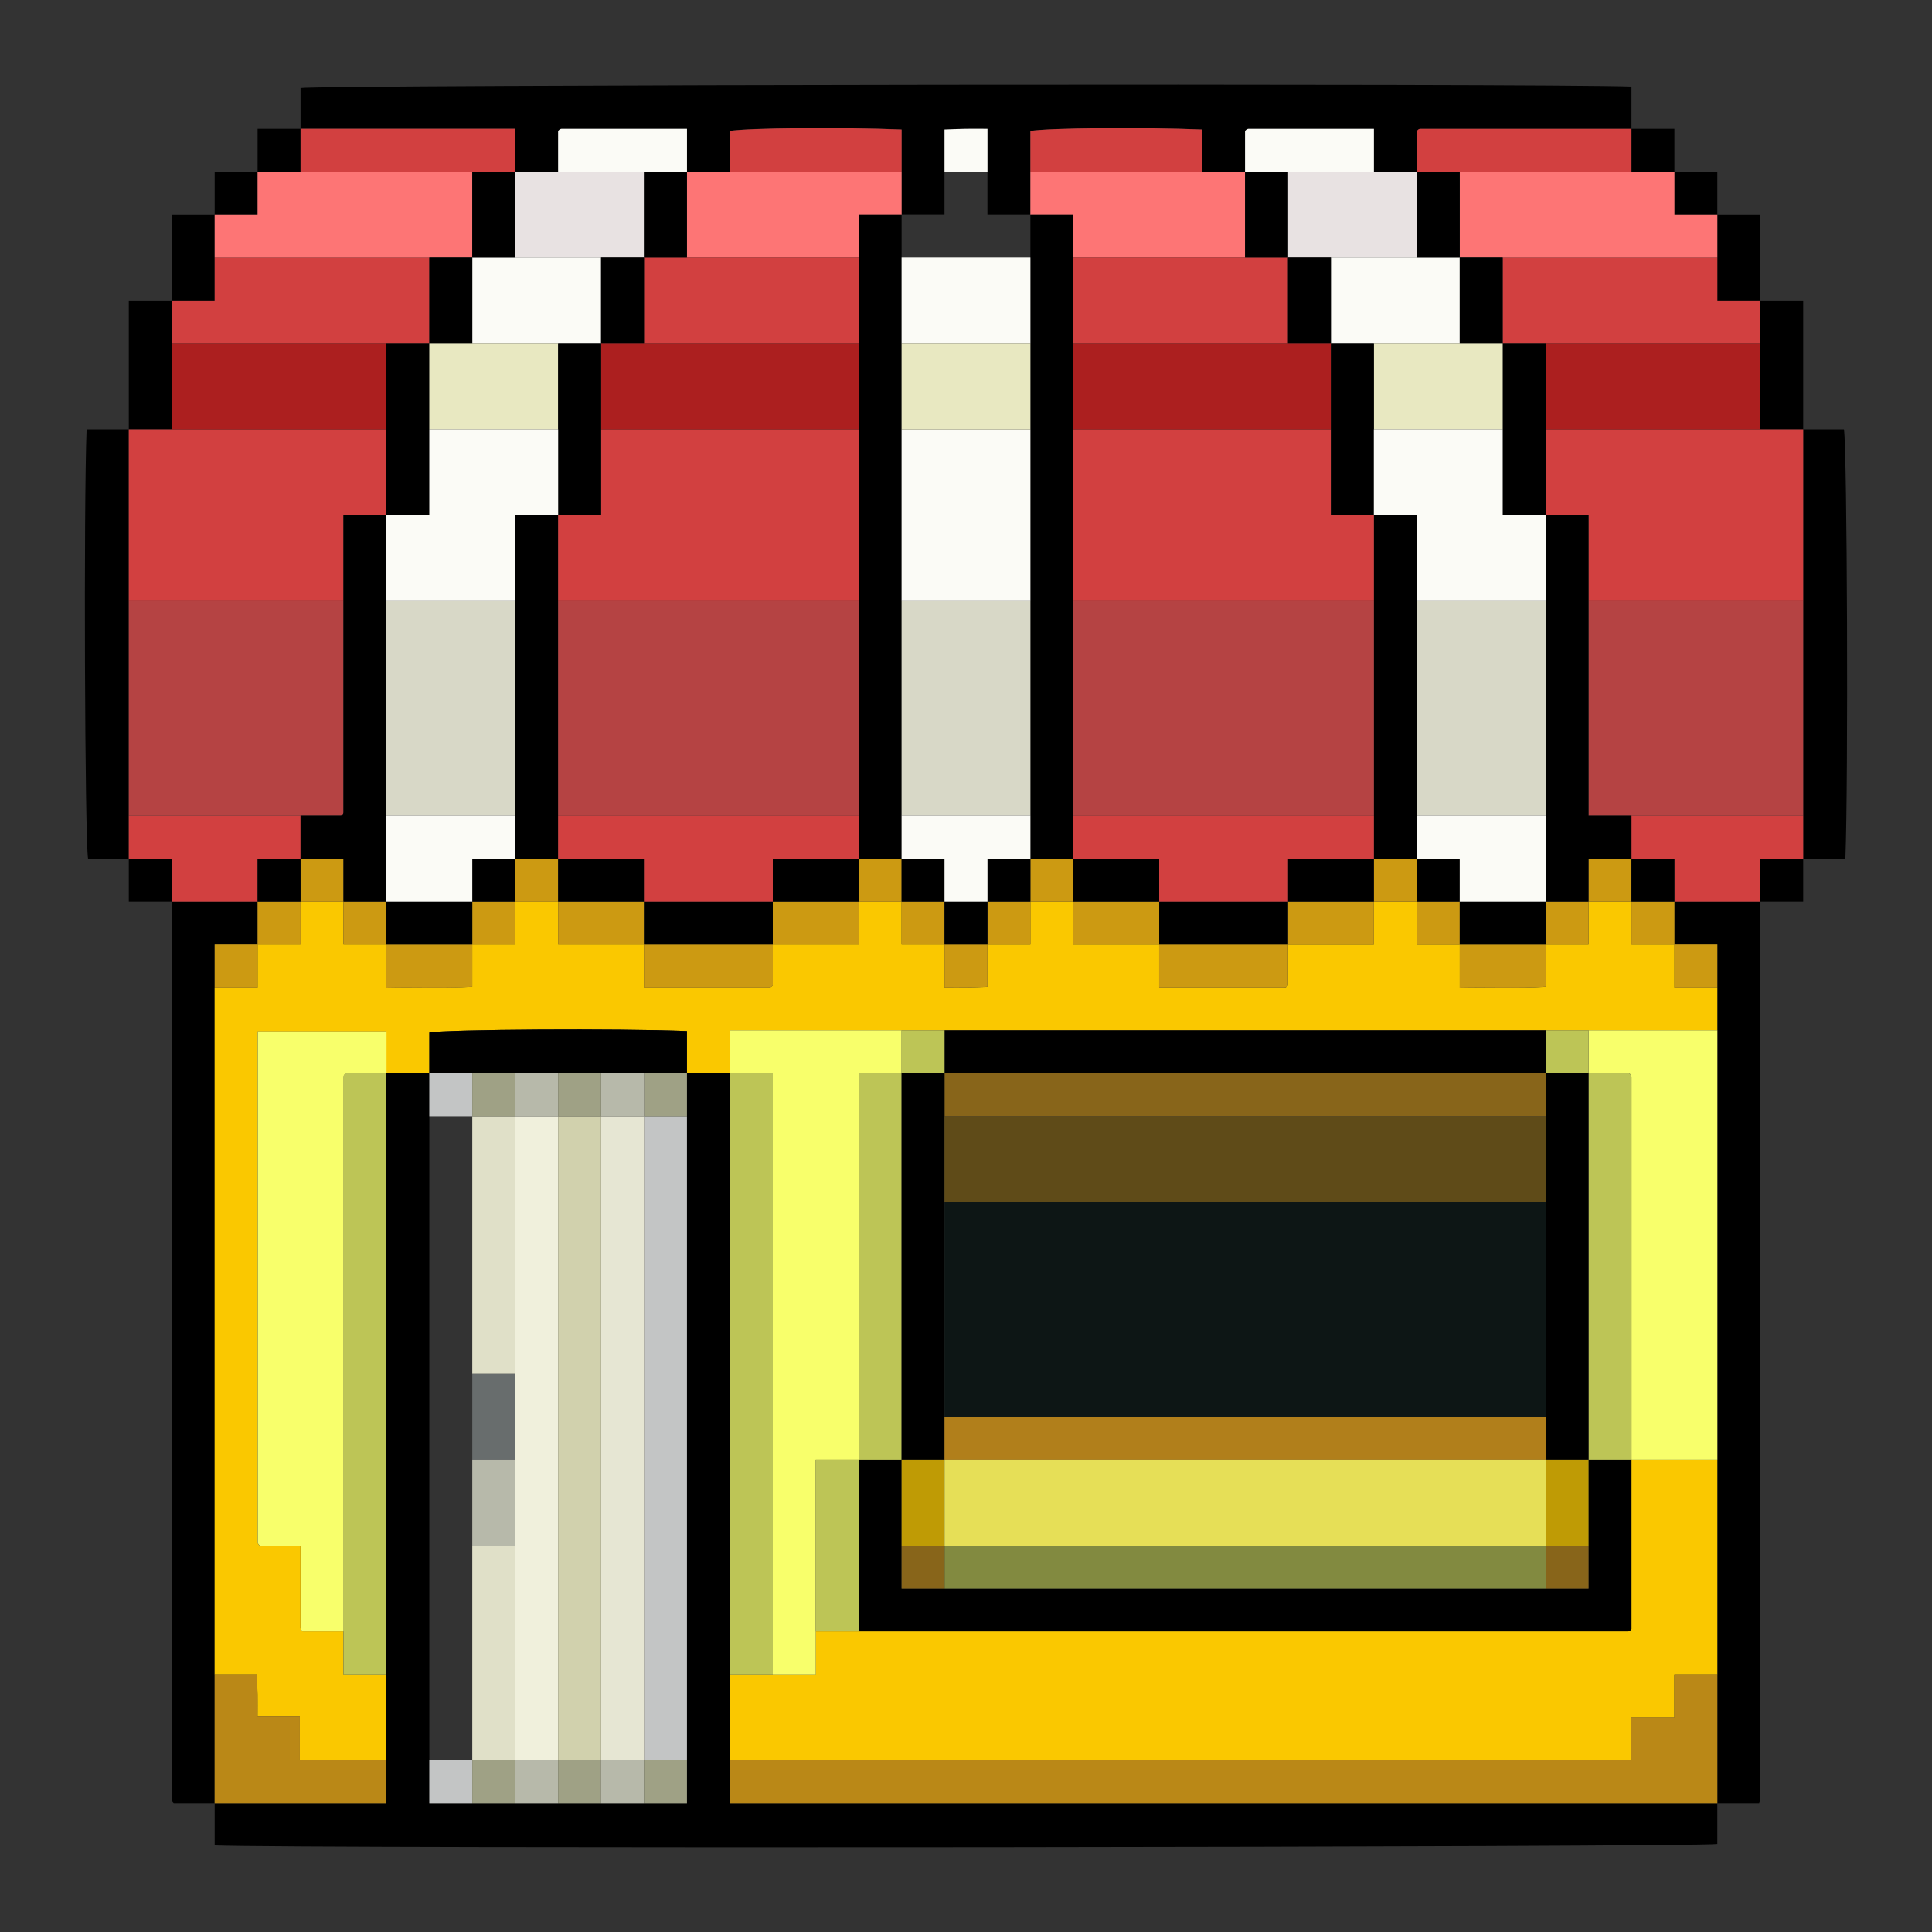 <svg width="450" height="450" viewBox="0 0 450 450" fill="none" xmlns="http://www.w3.org/2000/svg">
    <rect x="0" y="0" width="450" height="450" fill="#333333" stroke="none"/>
    <g clip-path="url(#clip0_2572_2867)">
        <path
            d="M400 420V429.5C395.39 430.28 70.02 430.61 50 429.84V420H90V250H100V420H160V250H170V420H400Z"
            fill="black" />
        <path
            d="M70 30V20.5C74.6 19.72 360.13 19.39 380 20.16V30C363.58 30 347.16 30 330.74 30C330.6 30 330.44 30.09 330.32 30.18C330.19 30.27 330.1 30.42 330 30.54V39.99H320V29.99C310.03 29.99 300.4 29.99 290.77 29.99C290.63 29.99 290.46 30.06 290.34 30.15C290.21 30.24 290.11 30.38 289.99 30.5V39.98H279.99V30.15C265.84 29.57 244.12 29.77 239.99 30.49V49.98H229.99V29.98C228.02 29.98 226.38 29.96 224.74 29.98C223.15 30.01 221.55 30.09 219.99 30.14V49.97H209.99V30.14C195.84 29.56 174.12 29.76 169.99 30.48V39.97H159.99V29.97C150.02 29.97 140.39 29.97 130.76 29.97C130.62 29.97 130.45 30.04 130.33 30.13C130.2 30.22 130.1 30.36 129.98 30.48V39.96H119.98V29.96H69.98L70 30Z"
            fill="black" />
        <path
            d="M50 420H40.46C40.37 419.9 40.24 419.79 40.16 419.65C40.08 419.52 40 419.36 40 419.22C40 349.48 40 279.74 40 210H60V220H50V420Z"
            fill="black" />
        <path
            d="M410 210C410 279.74 410 349.48 410 419.22C410 419.36 409.9 419.51 409.73 420H400.01V220H390.01V210H410.01H410Z"
            fill="black" />
        <path d="M30 200H20.51C19.75 195.58 19.47 117.65 20.17 100H30V200Z"
            fill="black" />
        <path d="M420 100H429.49C430.25 104.42 430.53 182.35 429.83 200H420V100Z" fill="black" />
        <path d="M30 100V70H40V100H30Z" fill="black" />
        <path d="M410 70H420V100H410V70Z" fill="black" />
        <path d="M400 50H410V70H400V50Z" fill="black" />
        <path d="M40 70V50H50V70H40Z" fill="black" />
        <path d="M40 210H30V200H40V210Z" fill="black" />
        <path d="M420 200V210H410V200H420Z" fill="black" />
        <path d="M60 40V30H70V40H60Z" fill="black" />
        <path d="M390 40H400V50H390V40Z" fill="black" />
        <path d="M50 50V40H60V50H50Z" fill="black" />
        <path d="M380 30H390V40H380V30Z" fill="black" />
        <path
            d="M400 230V240H170V250H160V240.17C144.09 239.53 104.27 239.77 100 240.51V250H90V240.25H60C60 280.07 60 319.64 60 359.22C60 359.37 60.07 359.53 60.15 359.65C60.24 359.79 60.37 359.89 60.64 360.17H69.99C69.99 366.64 69.99 372.93 69.99 379.23C69.99 379.37 70.07 379.53 70.15 379.66C70.24 379.79 70.38 379.89 70.5 380H79.98V390H89.98V410H69.82V399.83H59.98C59.98 398.03 60 396.39 59.98 394.75C59.95 393.16 59.87 391.56 59.82 390H49.99V230H59.99V220H69.99V210H79.99V220H89.99V230.03C96.89 229.88 103.45 230.21 109.99 229.81V219.99H119.99V209.99H129.99V219.99H149.99V229.99C159.96 229.99 169.59 229.99 179.22 229.99C179.36 229.99 179.53 229.91 179.65 229.83C179.78 229.74 179.88 229.6 180 229.48V220H200V210H210V220H220V230C221.97 230 223.61 230.02 225.25 230C226.84 229.97 228.44 229.89 230 229.84V220.01H240V210.01H250V220.01H270V230.01C279.97 230.01 289.6 230.01 299.23 230.01C299.37 230.01 299.54 229.94 299.66 229.85C299.79 229.76 299.89 229.62 300.01 229.5V220.02H320.01V210.02H330.01V220.02H340.01V230.05C346.91 229.9 353.47 230.23 360.01 229.83V220.01H370.01V210.01H380.01V220.01H390.01V230.01H400.01L400 230Z"
            fill="#FAC800" />
        <path
            d="M400 340V390H389.98V400.05H379.93V410H170V390H190V380H200C259.75 380 319.51 380 379.26 380C379.4 380 379.56 379.91 379.68 379.82C379.81 379.72 379.9 379.58 380 379.46V340.01H400V340Z"
            fill="#FAC800" />
        <path d="M170 410H379.93V400.05H389.98V390H400V420H170V410Z" fill="#BA8817" />
        <path d="M160 260V410H150V260H160Z" fill="#C3C5C5" />
        <path d="M180 390H170V250H180V390Z" fill="#BDC556" />
        <path
            d="M90 390H80V380C80 336.92 80 293.85 80 250.77C80 250.63 80.08 250.47 80.16 250.34C80.25 250.21 80.39 250.11 80.51 250H89.99V390H90Z"
            fill="#BDC556" />
        <path
            d="M50 390H59.83C59.89 391.56 59.97 393.16 59.99 394.75C60.02 396.39 59.99 398.03 59.99 399.83H69.83V410H89.99V420H49.99V390H50Z"
            fill="#BA8817" />
        <path d="M110 260H100V250H110V260Z" fill="#C3C5C5" />
        <path d="M160 260H150V250H160V260Z" fill="#9FA185" />
        <path d="M100 410H110V420H100V410Z" fill="#C3C5C5" />
        <path d="M110 420V410H120V420H110Z" fill="#9FA185" />
        <path d="M120 420V410H130V420H120Z" fill="#B7B9AA" />
        <path d="M130 420V410H140V420H130Z" fill="#9FA185" />
        <path d="M140 420V410H150V420H140Z" fill="#B7B9AA" />
        <path d="M150 420V410H160V420H150Z" fill="#9FA185" />
        <path d="M210 40V50H200V60H160V40H210Z" fill="#FD7575" />
        <path d="M240 50V40H290V60H250V50H240Z" fill="#FD7575" />
        <path d="M120 40H150V60H120V40Z" fill="#E8E2E2" />
        <path d="M320 40H330V60H300V40H320Z" fill="#E8E2E2" />
        <path d="M70 40V30H120V40H70Z" fill="#D24040" />
        <path
            d="M380 30V40H330V30.55C330.11 30.43 330.2 30.29 330.32 30.19C330.44 30.1 330.6 30.01 330.74 30.01C347.16 30.01 363.58 30.01 380 30.01V30Z"
            fill="#D24040" />
        <path d="M280 40H240V30.51C244.13 29.79 265.85 29.59 280 30.17V40Z" fill="#D24040" />
        <path d="M210 40H170V30.51C174.13 29.79 195.85 29.59 210 30.17V40Z" fill="#D24040" />
        <path
            d="M320 40H290V30.52C290.11 30.4 290.21 30.26 290.35 30.17C290.47 30.09 290.63 30.01 290.78 30.01C300.41 30.01 310.04 30.01 320.01 30.01V40.01L320 40Z"
            fill="#FBFBF6" />
        <path
            d="M150 40H130V30.52C130.11 30.4 130.21 30.26 130.35 30.17C130.47 30.09 130.63 30.01 130.78 30.01C140.41 30.01 150.04 30.01 160.01 30.01V40.01H150.01L150 40Z"
            fill="#FBFBF6" />
        <path
            d="M230 40H220V30.17C221.56 30.11 223.16 30.03 224.75 30.01C226.39 29.98 228.03 30.01 230 30.01V40.01V40Z"
            fill="#FBFBF6" />
        <path d="M40 210V200H30V190H70V200H60V210H40Z" fill="#D24040" />
        <path d="M70 210V220H60V210H70Z" fill="#CC9A12" />
        <path d="M60 220V230H50V220H60Z" fill="#CC9A12" />
        <path
            d="M400 340H380C380 310.25 380 280.51 380 250.76C380 250.62 379.92 250.46 379.83 250.34C379.74 250.21 379.6 250.11 379.48 250H370.01V240H400.01V340H400Z"
            fill="#F8FF6B" />
        <path d="M420 200H410V210H390V200H380V190H420V200Z" fill="#D24040" />
        <path d="M390 220H380V210H390V220Z" fill="#CC9A12" />
        <path d="M400 230H390V220H400V230Z" fill="#CC9A12" />
        <path
            d="M70 190H30V140H80C80 156.42 80 172.84 80 189.26C80 189.4 79.91 189.56 79.82 189.68C79.73 189.81 79.58 189.9 79.46 190H70.01H70Z"
            fill="#B54343" />
        <path d="M80 140H30V100H90V120H80V140Z" fill="#D24040" />
        <path d="M420 190H370V140H420V190Z" fill="#B54343" />
        <path d="M420 140H370V120H360V100H420V140Z" fill="#D24040" />
        <path d="M40 70H50V60H100V80H40V70Z" fill="#D24040" />
        <path d="M40 80H90V100H40V80Z" fill="#AC1F1F" />
        <path d="M400 60V70H410V80H350V60H400Z" fill="#D24040" />
        <path d="M360 80H410V100H360V80Z" fill="#AC1F1F" />
        <path d="M400 60H340V40H390V50H400V60Z" fill="#FD7575" />
        <path d="M100 60H50V50H60V40H110V60H100Z" fill="#FD7575" />
        <path d="M180 390V250H170V240H210V250H200V340H190V390H180Z" fill="#F8FF6B" />
        <path
            d="M90 250H80.52C80.4 250.11 80.26 250.21 80.17 250.34C80.09 250.46 80.01 250.62 80.01 250.77C80.01 293.85 80.01 336.92 80.01 380H70.53C70.41 379.89 70.27 379.79 70.18 379.66C70.1 379.54 70.02 379.38 70.02 379.23C70.02 372.93 70.02 366.64 70.02 360.17H60.67C60.4 359.89 60.27 359.78 60.18 359.65C60.1 359.52 60.03 359.36 60.03 359.22C60.03 319.65 60.03 280.07 60.03 240.25H90.03V250H90Z"
            fill="#F8FF6B" />
        <path d="M220 240H360V250H220V240Z" fill="black" />
        <path d="M160 250H100V240.51C104.27 239.77 144.09 239.53 160 240.17V250Z" fill="black" />
        <path
            d="M300 220V229.48C299.89 229.6 299.79 229.74 299.65 229.83C299.53 229.91 299.37 229.99 299.22 229.99C289.59 229.99 279.96 229.99 269.99 229.99V219.99H299.99L300 220Z"
            fill="#CC9A12" />
        <path
            d="M180 220V229.48C179.89 229.6 179.79 229.74 179.65 229.83C179.53 229.91 179.37 229.99 179.22 229.99C169.59 229.99 159.96 229.99 149.99 229.99V219.99H179.99L180 220Z"
            fill="#CC9A12" />
        <path d="M150 220H130V210H150V220Z" fill="#CC9A12" />
        <path d="M200 210V220H180V210H200Z" fill="#CC9A12" />
        <path d="M270 220H250V210H270V220Z" fill="#CC9A12" />
        <path d="M320 210V220H300V210H320Z" fill="#CC9A12" />
        <path d="M110 220V229.82C103.46 230.22 96.9 229.88 90 230.04V220.01H110V220Z" fill="#CC9A12" />
        <path d="M360 220V229.82C353.46 230.22 346.9 229.88 340 230.04V220.01H360V220Z"
            fill="#CC9A12" />
        <path d="M220 240V250H210V240H220Z" fill="#BDC556" />
        <path d="M360 250V240H370V250H360Z" fill="#BDC556" />
        <path d="M240 210V220H230V210H240Z" fill="#CC9A12" />
        <path d="M220 220H210V210H220V220Z" fill="#CC9A12" />
        <path d="M120 210V220H110V210H120Z" fill="#CC9A12" />
        <path d="M90 220H80V210H90V220Z" fill="#CC9A12" />
        <path d="M380 210H370V200H380V210Z" fill="#CC9A12" />
        <path d="M330 210H320V200H330V210Z" fill="#CC9A12" />
        <path d="M250 210H240V200H250V210Z" fill="#CC9A12" />
        <path d="M210 210H200V200H210V210Z" fill="#CC9A12" />
        <path
            d="M230 220V229.83C228.44 229.89 226.84 229.97 225.25 229.99C223.61 230.02 221.97 229.99 220 229.99V219.99H230V220Z"
            fill="#CC9A12" />
        <path d="M370 210V220H360V210H370Z" fill="#CC9A12" />
        <path d="M130 210H120V200H130V210Z" fill="#CC9A12" />
        <path d="M340 220H330V210H340V220Z" fill="#CC9A12" />
        <path d="M80 210H70V200H80V210Z" fill="#CC9A12" />
        <path
            d="M380 340V379.45C379.89 379.57 379.81 379.72 379.68 379.81C379.56 379.9 379.4 379.99 379.26 379.99C319.51 379.99 259.75 379.99 200 379.99V339.99H210V369.99H370V339.99H380V340Z"
            fill="black" />
        <path d="M200 340V380H190V340H200Z" fill="#BDC556" />
        <path d="M110 320V260H120V320H110Z" fill="#E0E0C8" />
        <path d="M120 410H110V360H120V410Z" fill="#E0E0C8" />
        <path d="M110 320H120V340H110V320Z" fill="#686D6D" />
        <path d="M110 340H120V360H110V340Z" fill="#B7B9AA" />
        <path d="M150 410H140V260H150V410Z" fill="#E6E6D3" />
        <path d="M120 260H110V250H120V260Z" fill="#9FA185" />
        <path d="M150 260H140V250H150V260Z" fill="#B7B9AA" />
        <path d="M120 360V260H130V410H120V360Z" fill="#F0F0DC" />
        <path d="M130 410V260H140V410H130Z" fill="#D1D1AD" />
        <path d="M210 200H200V50H210V200Z" fill="black" />
        <path d="M200 60V80H150V60H200Z" fill="#D24040" />
        <path d="M160 60H150V40H160V60Z" fill="black" />
        <path d="M250 200H240V50H250V200Z" fill="black" />
        <path d="M250 80V60H300V80H250Z" fill="#D24040" />
        <path d="M300 60H290V40H300V60Z" fill="black" />
        <path d="M120 60H140V80H110V60H120Z" fill="#FBFBF6" />
        <path d="M140 80V60H150V80H140Z" fill="black" />
        <path d="M120 60H110V40H120V60Z" fill="black" />
        <path d="M310 60H340V80H310V60Z" fill="#FBFBF6" />
        <path d="M310 60V80H300V60H310Z" fill="black" />
        <path d="M340 60H330V40H340V60Z" fill="black" />
        <path d="M240 60V80H210V60H240Z" fill="#FBFBF6" />
        <path
            d="M80 210V200H70V190H79.45C79.57 189.89 79.71 189.8 79.81 189.68C79.9 189.56 79.99 189.4 79.99 189.26C79.99 172.84 79.99 156.42 79.99 140V120H89.99V210H79.99H80Z"
            fill="black" />
        <path d="M70 200V210H60V200H70Z" fill="black" />
        <path
            d="M380 340H370V250H379.47C379.59 250.11 379.73 250.21 379.82 250.34C379.91 250.46 379.99 250.62 379.99 250.76C379.99 280.51 379.99 310.25 379.99 340H380Z"
            fill="#BDC556" />
        <path d="M370 210H360V120H370V190H380V200H370V210Z" fill="black" />
        <path d="M380 210V200H390V210H380Z" fill="black" />
        <path d="M90 100V80H100V120H90V100Z" fill="black" />
        <path d="M360 80V120H350V80H360Z" fill="black" />
        <path d="M110 60V80H100V60H110Z" fill="black" />
        <path d="M340 80V60H350V80H340Z" fill="black" />
        <path d="M210 340H200V250H210V340Z" fill="#BDC556" />
        <path d="M220 250H360V260H220V250Z" fill="#88651A" />
        <path d="M130 260H120V250H130V260Z" fill="#B7B9AA" />
        <path d="M130 260V250H140V260H130Z" fill="#9FA185" />
        <path d="M300 210V220H270V210H300Z" fill="black" />
        <path d="M180 210V220H150V210H180Z" fill="black" />
        <path d="M130 210V200H150V210H130Z" fill="black" />
        <path d="M200 200V210H180V200H200Z" fill="black" />
        <path d="M250 210V200H270V210H250Z" fill="black" />
        <path d="M320 200V210H300V200H320Z" fill="black" />
        <path d="M90 220V210H110V220H90Z" fill="black" />
        <path d="M340 220V210H360V220H340Z" fill="black" />
        <path d="M220 250V340H210V250H220Z" fill="black" />
        <path d="M360 260V250H370V340H360V260Z" fill="black" />
        <path d="M230 220H220V210H230V220Z" fill="black" />
        <path d="M240 200V210H230V200H240Z" fill="black" />
        <path d="M210 210V200H220V210H210Z" fill="black" />
        <path d="M120 200V210H110V200H120Z" fill="black" />
        <path d="M330 200H320V120H330V200Z" fill="black" />
        <path d="M340 210H330V200H340V210Z" fill="black" />
        <path d="M130 200H120V120H130V200Z" fill="black" />
        <path d="M360 370H220V360H360V370Z" fill="#828A40" />
        <path d="M360 340H370V360H360V340Z" fill="#BF9B05" />
        <path d="M210 340H220V360H210V340Z" fill="#BF9B05" />
        <path d="M210 360H220V370H210V360Z" fill="#88651A" />
        <path d="M360 360H370V370H360V360Z" fill="#88651A" />
        <path d="M130 190V140H200V190H130Z" fill="#B54343" />
        <path d="M200 140H130V120H140V100H200V140Z" fill="#D24040" />
        <path d="M240 140V190H210V140H240Z" fill="#D8D8C7" />
        <path d="M240 140H210V100H240V140Z" fill="#FBFBF6" />
        <path d="M200 100H140V80H200V100Z" fill="#AC1F1F" />
        <path d="M130 190H200V200H180V210H150V200H130V190Z" fill="#D24040" />
        <path d="M240 100H210V80H240V100Z" fill="#E8E8C1" />
        <path d="M210 190H240V200H230V210H220V200H210V190Z" fill="#FBFBF6" />
        <path d="M320 140V190H250V140H320Z" fill="#B54343" />
        <path d="M320 140H250V100H310V120H320V140Z" fill="#D24040" />
        <path d="M310 100H250V80H310V100Z" fill="#AC1F1F" />
        <path d="M250 190H320V200H300V210H270V200H250V190Z" fill="#D24040" />
        <path d="M100 80H130V100H100V80Z" fill="#E8E8C1" />
        <path d="M130 100V80H140V120H130V100Z" fill="black" />
        <path d="M340 80H350V100H320V80H340Z" fill="#E8E8C1" />
        <path d="M320 80V120H310V80H320Z" fill="black" />
        <path d="M120 140V190H90V140H120Z" fill="#D8D8C7" />
        <path d="M120 140H90V120H100V100H130V120H120V140Z" fill="#FBFBF6" />
        <path d="M90 190H120V200H110V210H90V190Z" fill="#FBFBF6" />
        <path d="M330 190V140H360V190H330Z" fill="#D8D8C7" />
        <path d="M360 140H330V120H320V100H350V120H360V140Z" fill="#FBFBF6" />
        <path d="M330 190H360V210H340V200H330V190Z" fill="#FBFBF6" />
        <path d="M360 260V280H220V260H360Z" fill="#5F4B18" />
        <path d="M220 280H360V330H220V280Z" fill="#0D1615" />
        <path d="M220 330H360V340H220V330Z" fill="#B17F1B" />
        <path d="M220 340H360V360H220V340Z" fill="#E6DF57" />
    </g>
    <defs>
        <clipPath id="clip0_2572_2867">
            <rect width="450" height="450" fill="white" />
        </clipPath>
    </defs>
</svg>
    